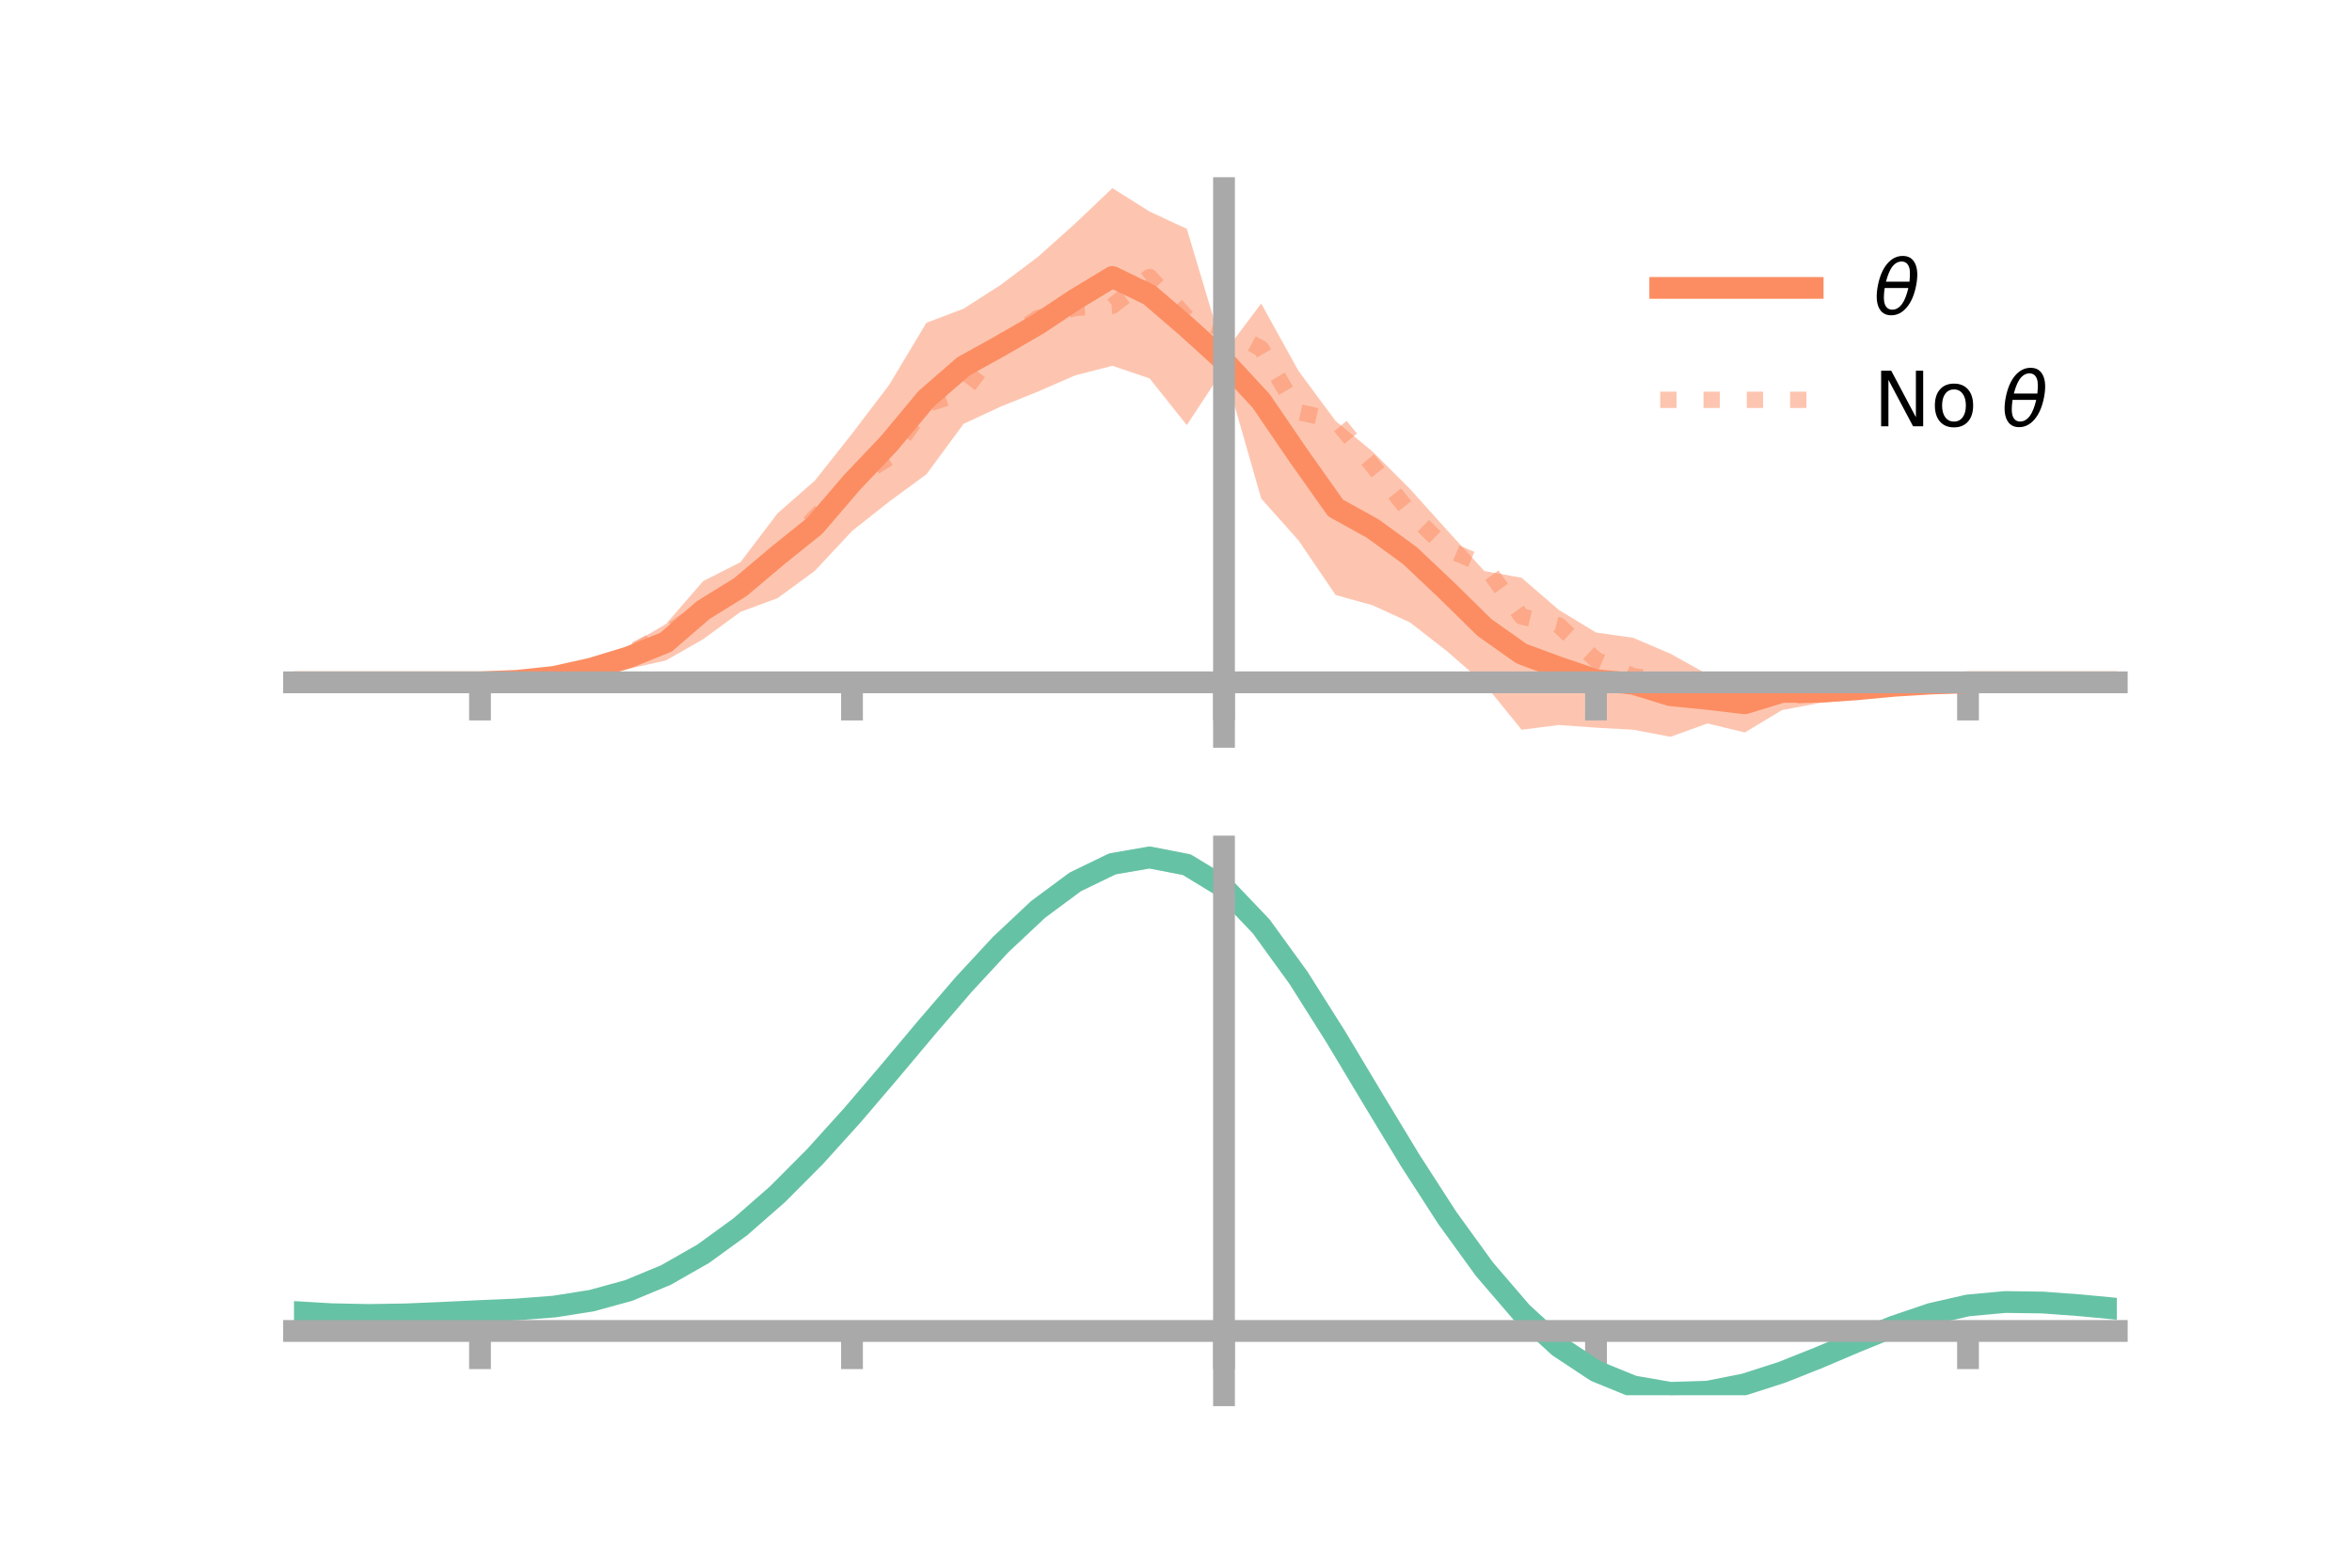 <?xml version="1.0" encoding="utf-8" standalone="no"?>
<!DOCTYPE svg PUBLIC "-//W3C//DTD SVG 1.1//EN"
  "http://www.w3.org/Graphics/SVG/1.1/DTD/svg11.dtd">
<!-- Created with matplotlib (https://matplotlib.org/) -->
<svg height="144pt" version="1.1" viewBox="0 0 216 144" width="216pt" xmlns="http://www.w3.org/2000/svg" xmlns:xlink="http://www.w3.org/1999/xlink">
 <defs>
  <style type="text/css">*{stroke-linecap:butt;stroke-linejoin:round;}</style>
 </defs>
 <g id="figure_1">
  <g id="patch_1">
   <path d="M 0 144 
L 216 144 
L 216 0 
L 0 0 
z
" style="fill:none;"/>
  </g>
  <g id="axes_1">
   <g id="patch_2">
    <path d="M 27 67.68 
L 194.4 67.68 
L 194.4 17.28 
L 27 17.28 
z
" style="fill:none;"/>
   </g>
   <g id="PolyCollection_1">
    <path clip-path="url(#p774448e9e2)" d="M 27 62.675 
L 27 62.675 
L 30.416 62.675 
L 33.833 62.675 
L 37.249 62.675 
L 40.665 62.675 
L 44.082 62.674 
L 47.498 62.337 
L 50.914 61.655 
L 54.331 60.478 
L 57.747 59.314 
L 61.163 57.318 
L 64.58 53.374 
L 67.996 51.645 
L 71.412 47.144 
L 74.829 44.156 
L 78.245 39.84 
L 81.661 35.348 
L 85.078 29.649 
L 88.494 28.354 
L 91.91 26.162 
L 95.327 23.585 
L 98.743 20.529 
L 102.159 17.28 
L 105.576 19.434 
L 108.992 21.019 
L 112.408 32.428 
L 115.824 27.875 
L 119.241 34.056 
L 122.657 38.671 
L 126.073 41.498 
L 129.49 44.913 
L 132.906 48.714 
L 136.322 52.455 
L 139.739 53.069 
L 143.155 56.022 
L 146.571 58.1 
L 149.988 58.586 
L 153.404 60.046 
L 156.82 61.946 
L 160.237 61.924 
L 163.653 61.892 
L 167.069 62.501 
L 170.486 62.373 
L 173.902 62.484 
L 177.318 62.591 
L 180.735 62.675 
L 184.151 62.675 
L 187.567 62.675 
L 190.984 62.675 
L 194.4 62.675 
L 194.4 62.675 
L 194.4 62.675 
L 190.984 62.675 
L 187.567 62.675 
L 184.151 62.675 
L 180.735 62.676 
L 177.318 62.984 
L 173.902 63.508 
L 170.486 64.263 
L 167.069 64.578 
L 163.653 65.228 
L 160.237 67.282 
L 156.82 66.452 
L 153.404 67.68 
L 149.988 67.029 
L 146.571 66.84 
L 143.155 66.596 
L 139.739 67.031 
L 136.322 62.813 
L 132.906 59.833 
L 129.49 57.174 
L 126.073 55.606 
L 122.657 54.652 
L 119.241 49.625 
L 115.824 45.794 
L 112.408 33.853 
L 108.992 39.051 
L 105.576 34.759 
L 102.159 33.601 
L 98.743 34.48 
L 95.327 35.968 
L 91.91 37.342 
L 88.494 38.934 
L 85.078 43.571 
L 81.661 46.072 
L 78.245 48.781 
L 74.829 52.437 
L 71.412 54.944 
L 67.996 56.207 
L 64.58 58.711 
L 61.163 60.663 
L 57.747 61.428 
L 54.331 62.34 
L 50.914 62.691 
L 47.498 62.738 
L 44.082 62.675 
L 40.665 62.675 
L 37.249 62.675 
L 33.833 62.675 
L 30.416 62.675 
L 27 62.675 
z
" style="fill:#fc8d62;fill-opacity:0.5;"/>
   </g>
   <g id="matplotlib.axis_1">
    <g id="xtick_1">
     <g id="line2d_1">
      <defs>
       <path d="M 0 0 
L 0 3.5 
" id="m2b842391d1" style="stroke:#a9a9a9;stroke-width:2;"/>
      </defs>
      <g>
       <use style="fill:#a9a9a9;stroke:#a9a9a9;stroke-width:2;" x="44.082" xlink:href="#m2b842391d1" y="62.675"/>
      </g>
     </g>
    </g>
    <g id="xtick_2">
     <g id="line2d_2">
      <g>
       <use style="fill:#a9a9a9;stroke:#a9a9a9;stroke-width:2;" x="78.245" xlink:href="#m2b842391d1" y="62.675"/>
      </g>
     </g>
    </g>
    <g id="xtick_3">
     <g id="line2d_3">
      <g>
       <use style="fill:#a9a9a9;stroke:#a9a9a9;stroke-width:2;" x="112.408" xlink:href="#m2b842391d1" y="62.675"/>
      </g>
     </g>
    </g>
    <g id="xtick_4">
     <g id="line2d_4">
      <g>
       <use style="fill:#a9a9a9;stroke:#a9a9a9;stroke-width:2;" x="146.571" xlink:href="#m2b842391d1" y="62.675"/>
      </g>
     </g>
    </g>
    <g id="xtick_5">
     <g id="line2d_5">
      <g>
       <use style="fill:#a9a9a9;stroke:#a9a9a9;stroke-width:2;" x="180.735" xlink:href="#m2b842391d1" y="62.675"/>
      </g>
     </g>
    </g>
   </g>
   <g id="matplotlib.axis_2"/>
   <g id="line2d_6">
    <path clip-path="url(#p774448e9e2)" d="M 27 62.675 
L 30.416 62.675 
L 33.833 62.675 
L 37.249 62.675 
L 40.665 62.675 
L 44.082 62.675 
L 47.498 62.537 
L 50.914 62.173 
L 54.331 61.409 
L 57.747 60.371 
L 61.163 58.99 
L 64.58 56.042 
L 67.996 53.926 
L 71.412 51.044 
L 74.829 48.296 
L 78.245 44.311 
L 81.661 40.71 
L 85.078 36.61 
L 88.494 33.644 
L 91.91 31.752 
L 95.327 29.776 
L 98.743 27.504 
L 102.159 25.44 
L 105.576 27.097 
L 108.992 30.035 
L 112.408 33.14 
L 115.824 36.834 
L 119.241 41.84 
L 122.657 46.662 
L 126.073 48.552 
L 129.49 51.043 
L 132.906 54.274 
L 136.322 57.634 
L 139.739 60.05 
L 143.155 61.309 
L 146.571 62.47 
L 149.988 62.808 
L 153.404 63.863 
L 156.82 64.199 
L 160.237 64.603 
L 163.653 63.56 
L 167.069 63.54 
L 170.486 63.318 
L 173.902 62.996 
L 177.318 62.787 
L 180.735 62.675 
L 184.151 62.675 
L 187.567 62.675 
L 190.984 62.675 
L 194.4 62.675 
" style="fill:none;stroke:#fc8d62;stroke-linecap:square;stroke-width:2;"/>
   </g>
   <g id="line2d_7">
    <path clip-path="url(#p774448e9e2)" d="M 27 62.675 
L 30.416 62.675 
L 33.833 62.675 
L 37.249 62.675 
L 40.665 62.675 
L 44.082 62.674 
L 47.498 62.539 
L 50.914 61.943 
L 54.331 61.301 
L 57.747 59.997 
L 61.163 58.253 
L 64.58 55.956 
L 67.996 53.732 
L 71.412 51.227 
L 74.829 47.528 
L 78.245 44.194 
L 81.661 42.029 
L 85.078 37.144 
L 88.494 36.003 
L 91.91 31.473 
L 95.327 29.209 
L 98.743 28.284 
L 102.159 28.093 
L 105.576 25.44 
L 108.992 29.152 
L 112.408 30.197 
L 115.824 32.02 
L 119.241 37.853 
L 122.657 38.605 
L 126.073 42.781 
L 129.49 47.09 
L 132.906 50.453 
L 136.322 51.891 
L 139.739 56.623 
L 143.155 57.447 
L 146.571 60.606 
L 149.988 62.107 
L 153.404 62.59 
L 156.82 63.637 
L 160.237 64.201 
L 163.653 63.995 
L 167.069 63.739 
L 170.486 63.352 
L 173.902 63.198 
L 177.318 62.781 
L 180.735 62.676 
L 184.151 62.675 
L 187.567 62.675 
L 190.984 62.675 
L 194.4 62.675 
" style="fill:none;stroke:#fc8d62;stroke-dasharray:1.5,2.475;stroke-dashoffset:0;stroke-opacity:0.5;stroke-width:1.5;"/>
   </g>
   <g id="patch_3">
    <path d="M 112.408 67.68 
L 112.408 17.28 
" style="fill:none;stroke:#a9a9a9;stroke-linecap:square;stroke-linejoin:miter;stroke-width:2;"/>
   </g>
   <g id="patch_4">
    <path d="M 194.4 67.68 
L 194.4 17.28 
" style="fill:none;"/>
   </g>
   <g id="patch_5">
    <path d="M 27 62.675 
L 194.4 62.675 
" style="fill:none;stroke:#a9a9a9;stroke-linecap:square;stroke-linejoin:miter;stroke-width:2;"/>
   </g>
   <g id="patch_6">
    <path d="M 27 17.28 
L 194.4 17.28 
" style="fill:none;"/>
   </g>
   <g id="legend_1">
    <g id="line2d_8">
     <path d="M 152.47 26.449 
L 166.47 26.449 
" style="fill:none;stroke:#fc8d62;stroke-linecap:square;stroke-width:2;"/>
    </g>
    <g id="line2d_9"/>
    <g id="text_1">
     <!-- $\theta$ -->
     <g transform="translate(172.07 28.899)scale(0.07 -0.07)">
      <defs>
       <path d="M 45.516 34.672 
L 14.453 34.672 
Q 12.359 20.062 14.5 13.875 
Q 17.188 6.25 24.469 6.25 
Q 31.781 6.25 37.359 13.922 
Q 42.234 20.656 45.516 34.672 
z
M 47.016 42.969 
Q 48.344 56.844 46.625 61.719 
Q 43.953 69.438 36.766 69.438 
Q 29.297 69.438 23.828 61.812 
Q 19.531 55.672 16.156 42.969 
z
M 38.188 76.766 
Q 49.906 76.766 54.594 66.406 
Q 59.281 56.109 55.719 37.844 
Q 52.203 19.625 43.453 9.281 
Q 34.766 -1.125 23.047 -1.125 
Q 11.281 -1.125 6.641 9.281 
Q 2 19.625 5.516 37.844 
Q 9.078 56.109 17.719 66.406 
Q 26.422 76.766 38.188 76.766 
z
" id="DejaVuSans-Oblique-952"/>
      </defs>
      <use transform="translate(0 0.234)" xlink:href="#DejaVuSans-Oblique-952"/>
     </g>
    </g>
    <g id="line2d_10">
     <path d="M 152.47 36.724 
L 166.47 36.724 
" style="fill:none;stroke:#fc8d62;stroke-dasharray:1.5,2.475;stroke-dashoffset:0;stroke-opacity:0.5;stroke-width:1.5;"/>
    </g>
    <g id="line2d_11"/>
    <g id="text_2">
     <!-- No $\theta$ -->
     <g transform="translate(172.07 39.174)scale(0.07 -0.07)">
      <defs>
       <path d="M 9.812 72.906 
L 23.094 72.906 
L 55.422 11.922 
L 55.422 72.906 
L 64.984 72.906 
L 64.984 0 
L 51.703 0 
L 19.391 60.984 
L 19.391 0 
L 9.812 0 
z
" id="DejaVuSans-78"/>
       <path d="M 30.609 48.391 
Q 23.391 48.391 19.188 42.75 
Q 14.984 37.109 14.984 27.297 
Q 14.984 17.484 19.156 11.844 
Q 23.344 6.203 30.609 6.203 
Q 37.797 6.203 41.984 11.859 
Q 46.188 17.531 46.188 27.297 
Q 46.188 37.016 41.984 42.703 
Q 37.797 48.391 30.609 48.391 
z
M 30.609 56 
Q 42.328 56 49.016 48.375 
Q 55.719 40.766 55.719 27.297 
Q 55.719 13.875 49.016 6.219 
Q 42.328 -1.422 30.609 -1.422 
Q 18.844 -1.422 12.172 6.219 
Q 5.516 13.875 5.516 27.297 
Q 5.516 40.766 12.172 48.375 
Q 18.844 56 30.609 56 
z
" id="DejaVuSans-111"/>
       <path id="DejaVuSans-32"/>
      </defs>
      <use transform="translate(0 0.234)" xlink:href="#DejaVuSans-78"/>
      <use transform="translate(74.805 0.234)" xlink:href="#DejaVuSans-111"/>
      <use transform="translate(135.986 0.234)" xlink:href="#DejaVuSans-32"/>
      <use transform="translate(167.773 0.234)" xlink:href="#DejaVuSans-Oblique-952"/>
     </g>
    </g>
   </g>
  </g>
  <g id="axes_2">
   <g id="patch_7">
    <path d="M 27 128.16 
L 194.4 128.16 
L 194.4 77.76 
L 27 77.76 
z
" style="fill:none;"/>
   </g>
   <g id="PolyCollection_2">
    <path clip-path="url(#p788e36460b)" d="M 27 120.555 
L 27 120.474 
L 30.416 120.684 
L 33.833 120.757 
L 37.249 120.696 
L 40.665 120.543 
L 44.082 120.37 
L 47.498 120.218 
L 50.914 119.948 
L 54.331 119.401 
L 57.747 118.452 
L 61.163 117.008 
L 64.58 115.018 
L 67.996 112.476 
L 71.412 109.411 
L 74.829 105.892 
L 78.245 102.018 
L 81.661 97.92 
L 85.078 93.751 
L 88.494 89.686 
L 91.91 85.915 
L 95.327 82.635 
L 98.743 80.05 
L 102.159 78.36 
L 105.576 77.76 
L 108.992 78.436 
L 112.408 80.553 
L 115.824 84.192 
L 119.241 88.976 
L 122.657 94.468 
L 126.073 100.263 
L 129.49 106.004 
L 132.906 111.393 
L 136.322 116.194 
L 139.739 120.239 
L 143.155 123.424 
L 146.571 125.711 
L 149.988 127.119 
L 153.404 127.718 
L 156.82 127.618 
L 160.237 126.952 
L 163.653 125.872 
L 167.069 124.537 
L 170.486 123.109 
L 173.902 121.747 
L 177.318 120.602 
L 180.735 119.826 
L 184.151 119.517 
L 187.567 119.568 
L 190.984 119.828 
L 194.4 120.164 
L 194.4 120.272 
L 194.4 120.272 
L 190.984 119.959 
L 187.567 119.718 
L 184.151 119.677 
L 180.735 119.991 
L 177.318 120.779 
L 173.902 121.955 
L 170.486 123.366 
L 167.069 124.85 
L 163.653 126.236 
L 160.237 127.355 
L 156.82 128.046 
L 153.404 128.16 
L 149.988 127.572 
L 146.571 126.19 
L 143.155 123.959 
L 139.739 120.87 
L 136.322 116.96 
L 132.906 112.324 
L 129.49 107.119 
L 126.073 101.567 
L 122.657 95.957 
L 119.241 90.634 
L 115.824 85.996 
L 112.408 82.467 
L 108.992 80.417 
L 105.576 79.765 
L 102.159 80.344 
L 98.743 81.969 
L 95.327 84.449 
L 91.91 87.589 
L 88.494 91.193 
L 85.078 95.071 
L 81.661 99.042 
L 78.245 102.942 
L 74.829 106.625 
L 71.412 109.971 
L 67.996 112.887 
L 64.58 115.313 
L 61.163 117.221 
L 57.747 118.618 
L 54.331 119.544 
L 50.914 120.078 
L 47.498 120.337 
L 44.082 120.478 
L 40.665 120.635 
L 37.249 120.769 
L 33.833 120.816 
L 30.416 120.745 
L 27 120.555 
z
" style="fill:#66c2a5;fill-opacity:0.5;"/>
   </g>
   <g id="matplotlib.axis_3">
    <g id="xtick_6">
     <g id="line2d_12">
      <g>
       <use style="fill:#a9a9a9;stroke:#a9a9a9;stroke-width:2;" x="44.082" xlink:href="#m2b842391d1" y="122.256"/>
      </g>
     </g>
    </g>
    <g id="xtick_7">
     <g id="line2d_13">
      <g>
       <use style="fill:#a9a9a9;stroke:#a9a9a9;stroke-width:2;" x="78.245" xlink:href="#m2b842391d1" y="122.256"/>
      </g>
     </g>
    </g>
    <g id="xtick_8">
     <g id="line2d_14">
      <g>
       <use style="fill:#a9a9a9;stroke:#a9a9a9;stroke-width:2;" x="112.408" xlink:href="#m2b842391d1" y="122.256"/>
      </g>
     </g>
    </g>
    <g id="xtick_9">
     <g id="line2d_15">
      <g>
       <use style="fill:#a9a9a9;stroke:#a9a9a9;stroke-width:2;" x="146.571" xlink:href="#m2b842391d1" y="122.256"/>
      </g>
     </g>
    </g>
    <g id="xtick_10">
     <g id="line2d_16">
      <g>
       <use style="fill:#a9a9a9;stroke:#a9a9a9;stroke-width:2;" x="180.735" xlink:href="#m2b842391d1" y="122.256"/>
      </g>
     </g>
    </g>
   </g>
   <g id="matplotlib.axis_4"/>
   <g id="line2d_17">
    <path clip-path="url(#p788e36460b)" d="M 27 120.514 
L 30.416 120.715 
L 33.833 120.786 
L 37.249 120.732 
L 40.665 120.589 
L 44.082 120.424 
L 47.498 120.277 
L 50.914 120.013 
L 54.331 119.473 
L 57.747 118.535 
L 61.163 117.114 
L 64.58 115.166 
L 67.996 112.682 
L 71.412 109.691 
L 74.829 106.258 
L 78.245 102.48 
L 81.661 98.481 
L 85.078 94.411 
L 88.494 90.439 
L 91.91 86.752 
L 95.327 83.542 
L 98.743 81.009 
L 102.159 79.352 
L 105.576 78.763 
L 108.992 79.426 
L 112.408 81.51 
L 115.824 85.094 
L 119.241 89.805 
L 122.657 95.212 
L 126.073 100.915 
L 129.49 106.561 
L 132.906 111.858 
L 136.322 116.577 
L 139.739 120.555 
L 143.155 123.692 
L 146.571 125.95 
L 149.988 127.345 
L 153.404 127.939 
L 156.82 127.832 
L 160.237 127.154 
L 163.653 126.054 
L 167.069 124.693 
L 170.486 123.238 
L 173.902 121.851 
L 177.318 120.691 
L 180.735 119.909 
L 184.151 119.597 
L 187.567 119.643 
L 190.984 119.894 
L 194.4 120.218 
" style="fill:none;stroke:#66c2a5;stroke-linecap:square;stroke-width:2;"/>
   </g>
   <g id="patch_8">
    <path d="M 112.408 128.16 
L 112.408 77.76 
" style="fill:none;stroke:#a9a9a9;stroke-linecap:square;stroke-linejoin:miter;stroke-width:2;"/>
   </g>
   <g id="patch_9">
    <path d="M 194.4 128.16 
L 194.4 77.76 
" style="fill:none;"/>
   </g>
   <g id="patch_10">
    <path d="M 27 122.256 
L 194.4 122.256 
" style="fill:none;stroke:#a9a9a9;stroke-linecap:square;stroke-linejoin:miter;stroke-width:2;"/>
   </g>
   <g id="patch_11">
    <path d="M 27 77.76 
L 194.4 77.76 
" style="fill:none;"/>
   </g>
  </g>
 </g>
 <defs>
  <clipPath id="p774448e9e2">
   <rect height="50.4" width="167.4" x="27" y="17.28"/>
  </clipPath>
  <clipPath id="p788e36460b">
   <rect height="50.4" width="167.4" x="27" y="77.76"/>
  </clipPath>
 </defs>
</svg>
